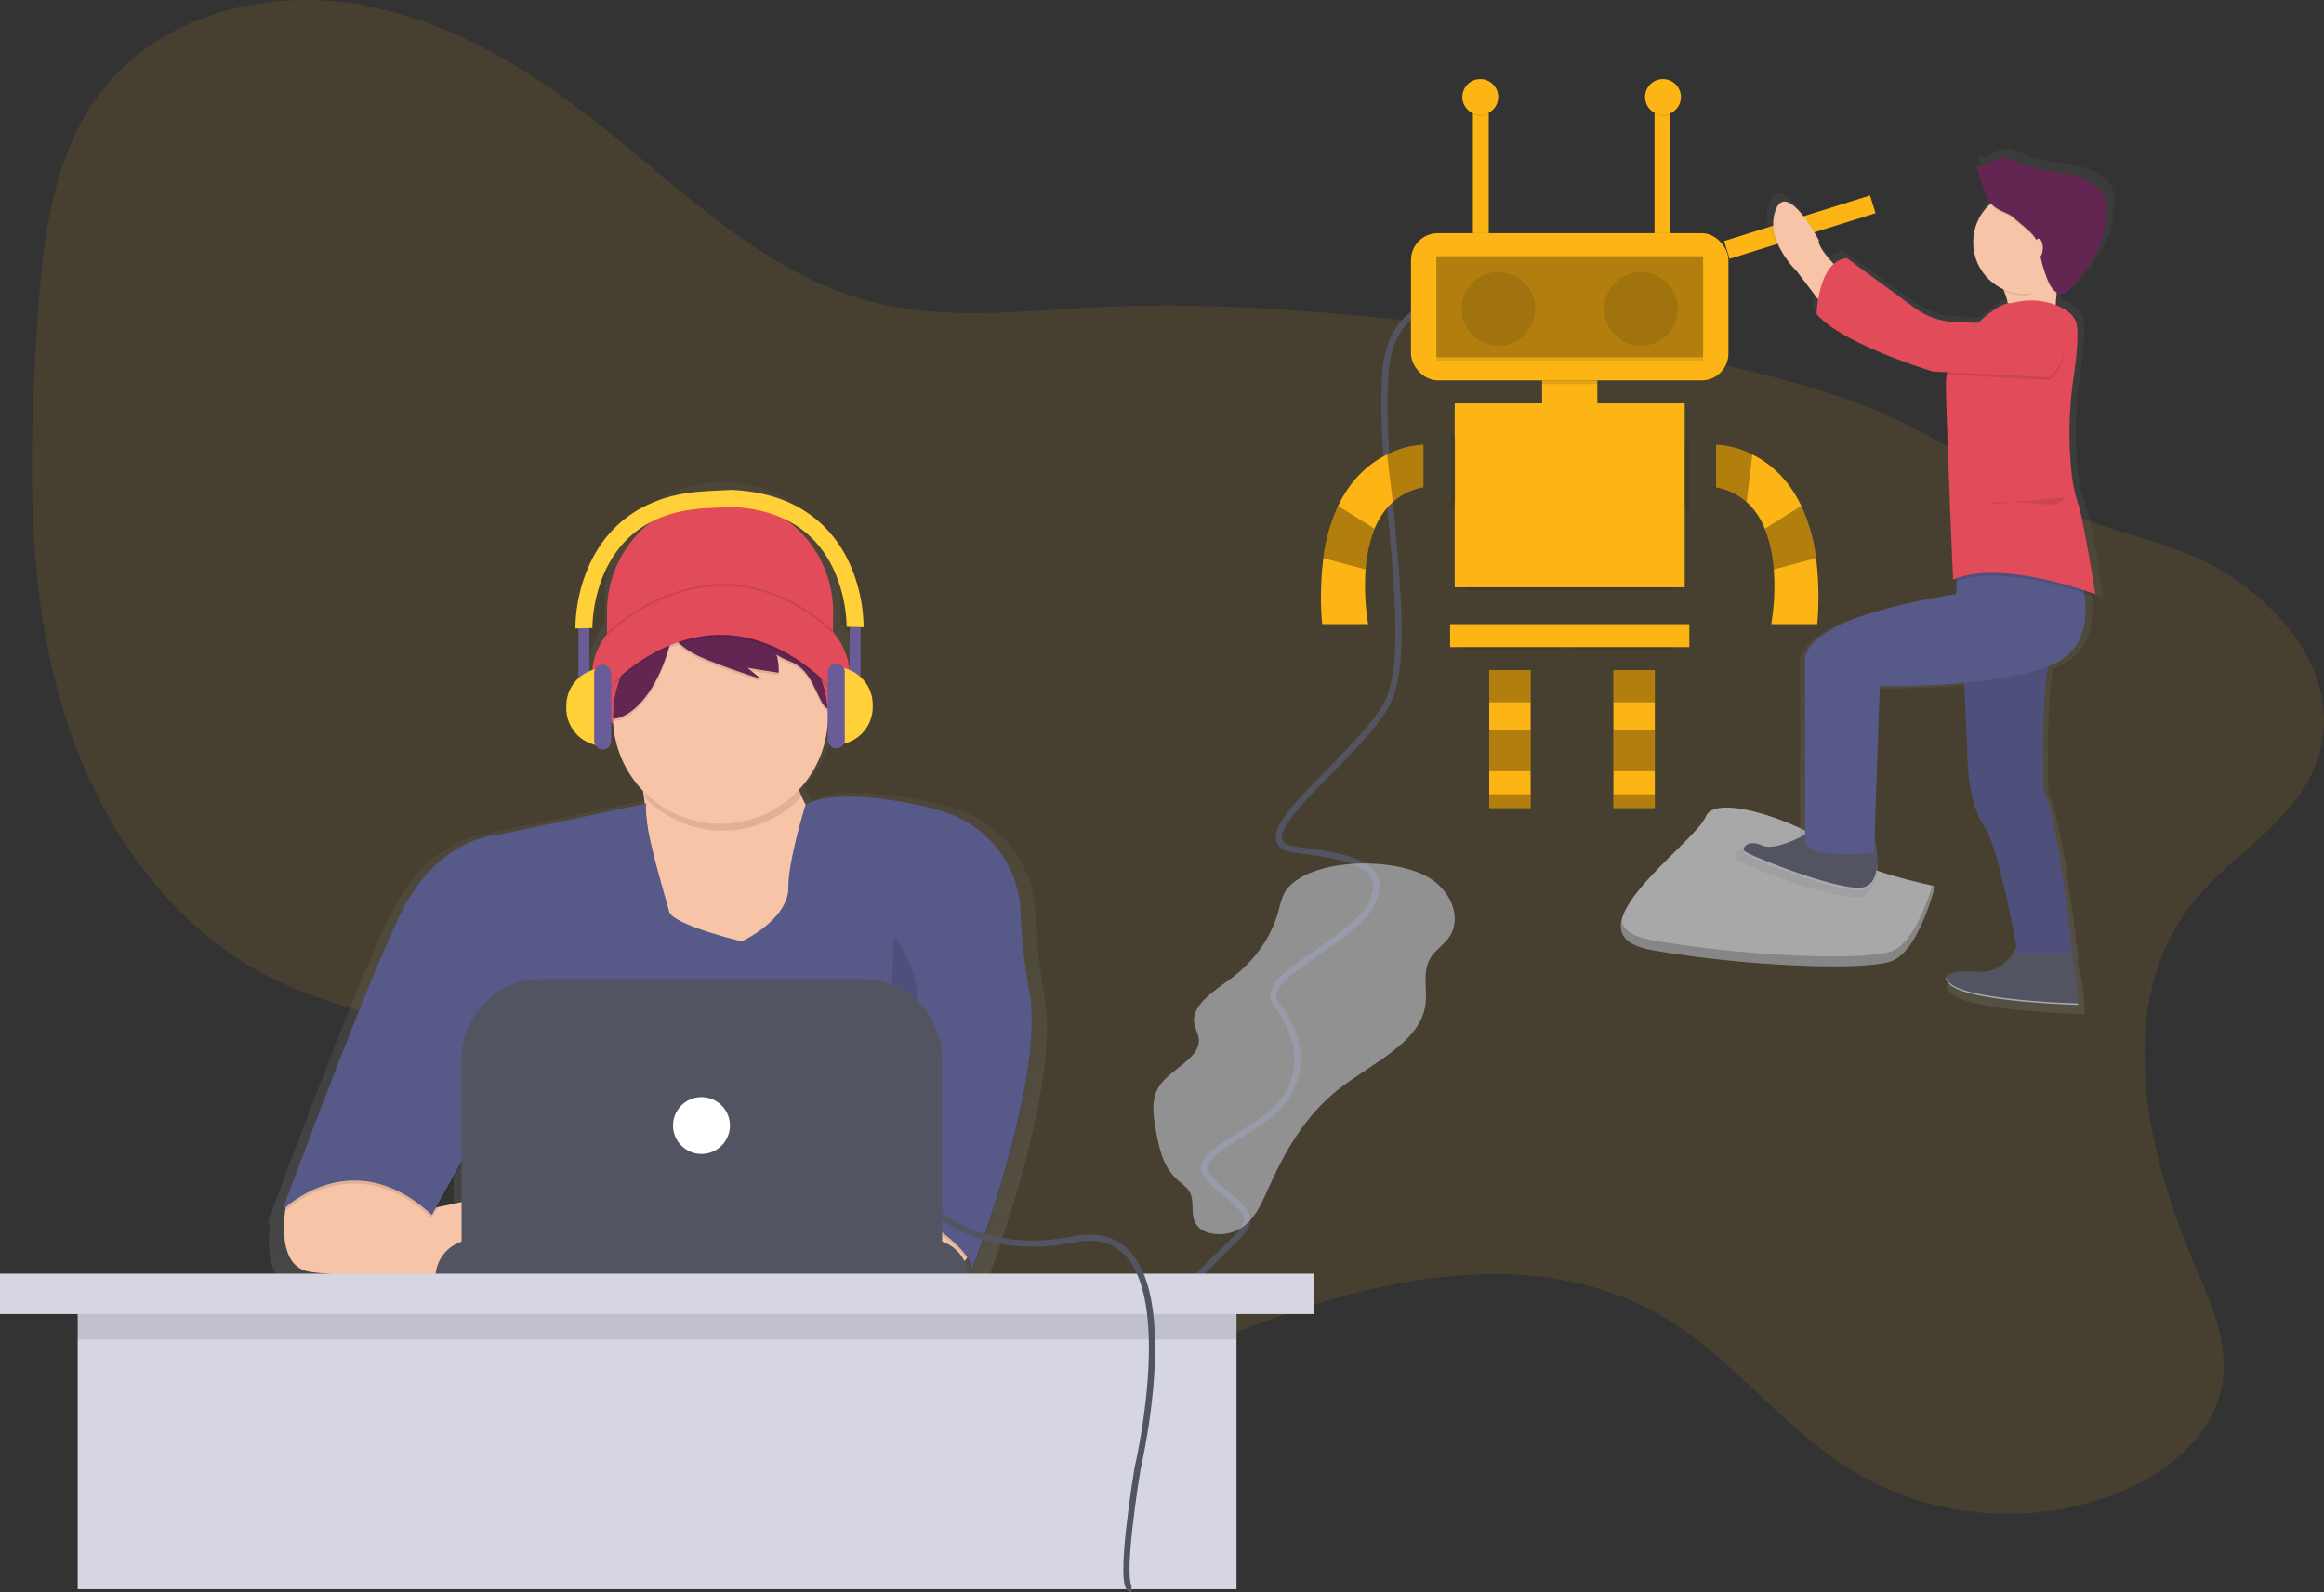 <svg id="afcf7ba7-9a9d-4a96-99b1-c6a86c14369d" data-name="Layer 1" xmlns="http://www.w3.org/2000/svg" xmlns:xlink="http://www.w3.org/1999/xlink" width="1124.677" height="770.768" viewBox="0 0 1124.677 770.768"><rect x="0" y="0" width="1124.677" height="770.768" fill="#333333" stroke="none"/><defs><linearGradient id="f93e83ed-aae3-4939-a31b-02dcc6721011" x1="969.14" y1="556.311" x2="969.14" y2="137.116" gradientUnits="userSpaceOnUse"><stop offset="0" stop-color="gray" stop-opacity="0.25"/><stop offset="0.535" stop-color="gray" stop-opacity="0.12"/><stop offset="1" stop-color="gray" stop-opacity="0.1"/></linearGradient><linearGradient id="e0229f75-5a20-4c1d-bfcf-9b57e2e8c95e" x1="355.664" y1="691.671" x2="355.664" y2="298.978" xlink:href="#f93e83ed-aae3-4939-a31b-02dcc6721011"/></defs><title>Firmware</title><path d="M1098.473,502.768c-37.663,47.884-23.031,117.837.902,173.86,8.013,18.757,17.076,38.602,13.695,58.717-4.134,24.598-26.087,42.584-49.137,52.116-42.018,17.377-92.298,13.236-130.906-10.782-33.365-20.756-57.259-54.51-91.193-74.321-56.788-33.154-129.072-20.634-190.736,2.204-43.626,16.157-91.323,37.169-134.672,20.284-30.503-11.881-51.588-40.8-63.076-71.453-5.547-14.8-9.573-30.819-20.165-42.55-6.297-6.974-14.515-11.924-22.933-16.098C333.381,556.63,236.292,577.041,161.627,534.767c-50.426-28.55-82.709-82.406-97.002-138.563S51.996,281.162,55.625,223.328c2.579-41.1,7.206-84.978,33.468-116.699,27.781-33.556,75.458-46.034,118.552-39.656S289.8,96.084,324.165,122.858c42.948,33.462,82.778,75.131,135.509,88.686,35.91,9.231,73.685,4.182,110.722,2.433,61.916-2.923,123.858,3.578,185.433,10.696,58.947,6.815,118.321,14.315,174.477,33.49,39.74,13.57,71.6,38.203,109.125,55.412,24.46,11.218,51.133,14.315,74.292,28.603,28.528,17.6,54.683,48.213,47.373,84.035C1154.147,460.271,1118.463,477.353,1098.473,502.768Z" transform="translate(-37.662 -65.366)" fill="#fdb515" opacity="0.1"/><path d="M772.706,212.225s-60.541-17.93-64.541,33.07,16,135,0,162-73.093,66.01-43.047,69.505,45.047,8.495,36.047,26.495-56,35-46,48,15,29,5,45-45,26-39,37,28,17,17,29-42.888,39.296-30.444,39.148" transform="translate(-37.662 -65.366)" fill="none" stroke="#535461" stroke-miterlimit="10" stroke-width="3"/><rect x="682.842" y="112.881" width="153.612" height="71.24" rx="12.97" fill="#fdb515"/><rect x="695.087" y="173.188" width="129.123" height="1.336" opacity="0.1"/><rect x="695.087" y="124.012" width="129.123" height="48.978" opacity="0.3"/><circle cx="725.141" cy="149.523" r="17.81" opacity="0.1"/><circle cx="794.155" cy="149.523" r="17.81" opacity="0.1"/><rect x="746.29" y="184.119" width="26.714" height="15.588" fill="#fdb515"/><rect x="703.992" y="195.253" width="111.313" height="89.05" fill="#fdb515"/><rect x="701.765" y="302.113" width="115.766" height="11.131" fill="#fdb515"/><polygon points="720.689 339.96 720.689 353.317 720.689 373.353 720.689 384.485 720.689 391.164 740.725 391.164 740.725 384.485 740.725 373.353 740.725 353.317 740.725 339.96 740.725 324.376 720.689 324.376 720.689 339.96" fill="#fdb515"/><polygon points="780.798 324.376 780.798 339.96 780.798 353.317 780.798 373.353 780.798 384.485 780.798 391.164 800.834 391.164 800.834 384.485 800.834 373.353 800.834 353.317 800.834 339.96 800.834 324.376 780.798 324.376" fill="#fdb515"/><path d="M726.492,280.656v20.591a30.119,30.119,0,0,0-14.801,7.135A35.014,35.014,0,0,0,702.88,321.301a65.632,65.632,0,0,0-4.339,19.722,112.766,112.766,0,0,0,1.232,26.458h-22.262a151.971,151.971,0,0,1,.583-31.932,84.744,84.744,0,0,1,7.145-25.308c6.45-13.528,15.623-20.867,23.683-24.853A43.74,43.74,0,0,1,726.492,280.656Z" transform="translate(-37.662 -65.366)" fill="#fdb515"/><rect x="720.689" y="324.376" width="20.036" height="15.584" opacity="0.3"/><rect x="720.689" y="353.317" width="20.036" height="20.036" opacity="0.3"/><rect x="720.689" y="384.485" width="20.036" height="6.679" opacity="0.3"/><rect x="780.798" y="324.376" width="20.036" height="15.584" opacity="0.3"/><rect x="780.798" y="353.317" width="20.036" height="20.036" opacity="0.3"/><rect x="780.798" y="384.485" width="20.036" height="6.679" opacity="0.3"/><path d="M726.492,280.656v20.591a30.119,30.119,0,0,0-14.801,7.135l-2.77-22.993A43.74,43.74,0,0,1,726.492,280.656Z" transform="translate(-37.662 -65.366)" opacity="0.3"/><path d="M702.88,321.301a65.632,65.632,0,0,0-4.339,19.722l-20.448-5.474a84.744,84.744,0,0,1,7.145-25.308Z" transform="translate(-37.662 -65.366)" opacity="0.3"/><path d="M868.128,280.656v20.591a30.119,30.119,0,0,1,14.801,7.135,35.014,35.014,0,0,1,8.811,12.92,65.632,65.632,0,0,1,4.339,19.722,112.766,112.766,0,0,1-1.232,26.458h22.262a151.97,151.97,0,0,0-.583-31.932,84.744,84.744,0,0,0-7.145-25.308c-6.45-13.528-15.623-20.867-23.683-24.853A43.74,43.74,0,0,0,868.128,280.656Z" transform="translate(-37.662 -65.366)" fill="#fdb515"/><path d="M868.128,280.656v20.591a30.119,30.119,0,0,1,14.801,7.135l2.77-22.993A43.74,43.74,0,0,0,868.128,280.656Z" transform="translate(-37.662 -65.366)" opacity="0.3"/><path d="M891.74,321.301a65.632,65.632,0,0,1,4.339,19.722l20.448-5.474a84.744,84.744,0,0,0-7.145-25.308Z" transform="translate(-37.662 -65.366)" opacity="0.3"/><rect x="746.29" y="184.119" width="26.714" height="1.845" opacity="0.1"/><path d="M854.944,276.485V313.768a7.768,7.768,0,0,1-2.07-5.285V281.765A7.755,7.755,0,0,1,854.944,276.485Z" transform="translate(-37.662 -65.366)" opacity="0.1"/><path d="M742.049,278.944v27.91a7.76,7.76,0,0,1-2.075,4.722V274.221A7.76,7.76,0,0,1,742.049,278.944Z" transform="translate(-37.662 -65.366)" opacity="0.1"/><rect x="709.559" y="284.305" width="100.18" height="1.319" opacity="0.1"/><rect x="707.331" y="313.247" width="48.976" height="1.022" opacity="0.1"/><rect x="760.763" y="313.247" width="48.976" height="1.022" opacity="0.1"/><rect x="712.794" y="46.953" width="7.666" height="65.928" fill="#fdb515"/><rect x="800.698" y="46.953" width="7.666" height="65.928" fill="#fdb515"/><circle cx="716.372" cy="47.464" r="8.688" opacity="0.1"/><circle cx="716.372" cy="46.953" r="8.688" fill="#fdb515"/><circle cx="804.787" cy="47.464" r="8.688" opacity="0.1"/><circle cx="804.787" cy="46.953" r="8.688" fill="#fdb515"/><path d="M661.667,494.291c-3.418,3.422-4.198,8.123-5.412,12.481-3.467,12.443-11.63,23.922-23.008,32.352-8.334,6.175-19.506,13.013-17.531,22.227.472,2.202,1.72,4.256,2.047,6.477,1.419,9.61-13.272,14.674-18.959,23.083-4.236,6.265-3.104,14.025-1.845,21.161,1.541,8.734,3.405,18.052,10.571,24.482,1.933,1.735,4.238,3.241,5.587,5.333,3.023,4.688.395,10.832,3.143,15.64,3.664,6.41,15.203,6.689,21.899,2.366s9.791-11.428,12.758-18.091c8.02-18.007,17.88-36.074,34.549-49.187,15.982-12.572,39.231-22.326,41.974-40.626,1.176-7.847-1.803-16.446,2.747-23.359,2.15-3.267,5.744-5.688,8.178-8.809,7.251-9.3,1.852-22.753-8.765-29.357C713.569,480.49,675.61,480.329,661.667,494.291Z" transform="translate(-37.662 -65.366)" fill="#dee3f3" opacity="0.5"/><rect x="871.666" y="170.795" width="74" height="9" transform="translate(-48.59 213.605) rotate(-17.351)" fill="#fdb515"/><path d="M974.087,494.311s-38.724-7.745-49.05-18.071-56.795-28.397-61.958-15.49-69.703,56.795-25.816,64.54,103.263,10.326,116.171,5.163S974.087,494.311,974.087,494.311Z" transform="translate(-37.662 -65.366)" fill="#a8a8a8"/><path d="M837.262,520.494c43.887,7.745,103.263,10.326,116.171,5.163,9.83-3.932,16.661-22.824,19.362-31.616.817.174,1.291.269,1.291.269s-7.745,30.979-20.653,36.142-72.284,2.582-116.171-5.163c-12.668-2.236-16.291-7.486-14.927-14.13C823.419,515.495,827.833,518.83,837.262,520.494Z" transform="translate(-37.662 -65.366)" opacity="0.2"/><path d="M1060.083,156.703a11.375,11.375,0,0,0-3.205-4.441c-10.39-9.471-27.197-6.6-40.099-12.385-2.972-1.333-6.021-3.181-9.248-2.675-4.506.707-8.696,5.838-12.625,3.561l.281.857c-.094-.046-.188-.092-.281-.146q1.445,4.401,2.89,8.802c1.109,3.379,2.279,6.857,4.437,9.67a25.319,25.319,0,0,0,6.123,42.112c.136.295.271.59.403.889.122.055.248.103.372.156a29.562,29.562,0,0,1,1.907,6.131c-3.344.462-9.173,4.16-14.908,9.621l-11.467-.392a37.499,37.499,0,0,1-20.602-7.004L929.772,186.807a11.476,11.476,0,0,0-6.57,2.904c-4.258-4.436-7.871-9.071-7.564-11.786,0,0-15.946-29.844-21.744-14.922S904.766,193.558,904.766,193.558l10.575,13.7a57.635,57.635,0,0,0-.79,7.262c13.047,14.922,58.709,28.423,58.709,28.423l7.12.345c.015.131.027.241.04.35a24.244,24.244,0,0,0-.637,5.701c.004.276.009.564.014.853-.002.189-.017.38-.014.568.362,23.805,3.624,96.639,3.624,96.639.635-.283,1.29-.542,1.957-.785l-.508,6.47s-30.442,4.263-52.911,12.79-23.194,18.475-23.194,18.475v87.781c-6.42,3.294-16.546,7.622-21.744,5.306-5.643-2.515-8.741-.402-9.301,1.804h0v0a2.8,2.8,0,0,0-.025,1.326l.007.027a2.376,2.376,0,0,0,.216.563l.022.042a2.257,2.257,0,0,0,.383.503c2.174,2.132,49.287,20.607,60.159,17.765a7.515,7.515,0,0,0,.985-.332c.104-.043.198-.101.299-.148.201-.095.405-.187.592-.298.112-.066.212-.146.32-.218.163-.109.329-.214.481-.335.106-.084.201-.181.302-.271.14-.125.282-.246.413-.381.095-.099.18-.208.27-.312.123-.142.249-.281.363-.432.082-.109.156-.227.233-.34.11-.16.221-.318.322-.486.069-.116.131-.239.197-.359.097-.178.196-.356.285-.542.057-.12.108-.246.162-.369.086-.198.172-.395.25-.6.046-.121.086-.246.129-.369.076-.218.151-.436.218-.661.035-.117.065-.236.098-.355.066-.24.13-.481.187-.727.025-.109.047-.221.071-.331.056-.262.109-.526.156-.794.017-.099.032-.199.048-.298.046-.286.089-.574.125-.865.01-.083.019-.167.029-.251.036-.312.068-.624.094-.94.005-.066.01-.132.015-.198q.039-.505.063-1.013c.002-.045.004-.09.006-.136q.023-.543.03-1.085l.001-.068a59.5,59.5,0,0,0-1.399-12.604h0l2.63-74.784a407.789,407.789,0,0,0,42.653-1.571l1.56,35.679s0,23.449,7.973,34.108c6.823,9.122,14.707,49.465,16.839,60.911-2.93,5.585-8.533,12.492-18.289,12.279,0,0-18.358-1.587-17.322,3.462l.002.009a2.603,2.603,0,0,0,.115.387l.012.033a3.586,3.586,0,0,0,.199.423l.017.028c.073.13.159.265.254.403.019.028.038.056.059.085.107.149.224.301.357.458l.033.038c.122.143.258.289.402.439.04.041.08.083.122.125.164.165.337.332.529.506,9.422,8.527,64.508,9.948,64.508,9.948l-0-.033-0-.022-.001-.106-0-.031c-0-.054-.001-.123-.002-.198l-0-.029c-.032-2.467-.36-15.415-3.659-25.161h.764s-7.973-71.769-14.496-80.296c0,0-1.733-37.843,2.179-61.56.24-.087.483-.172.72-.261,18.272-6.824,19.569-23.631,17.687-35.98,3.457,1.111,5.507,1.872,5.507,1.872s-.063-.537-.181-1.487c.116.042.181.066.181.066s-.349-2.256-.922-5.779c-1.307-9.683-3.84-26.604-6.536-34.593-.435-1.756-.853-3.257-1.24-4.395a75.118,75.118,0,0,1-3.191-14.761,174.943,174.943,0,0,1-1.12-19.573,187.885,187.885,0,0,1,2.004-26.112c1.107-7.552,2.103-16.141,2.019-22.139a29.522,29.522,0,0,0-.436-6.238c-.968-4.428-5.239-7.308-9.681-9.14-.286-.118-.579-.215-.868-.325.108-1.679.25-3.58.433-5.586a4.775,4.775,0,0,0,3.694.748c1.909-.418,3.279-2.012,4.499-3.511,6.424-7.89,13.02-16.114,15.488-25.915a55.991,55.991,0,0,0,1.358-13.344q.002-.368,0-.737A14.512,14.512,0,0,0,1060.083,156.703Z" transform="translate(-37.662 -65.366)" fill="url(#f93e83ed-aae3-4939-a31b-02dcc6721011)"/><path d="M1001.594,195.164s9.733,14.599,7.647,21.551,22.941,2.781,22.941,2.781.695-27.112,5.561-33.369S1001.594,195.164,1001.594,195.164Z" transform="translate(-37.662 -65.366)" fill="#f7c4a7"/><path d="M937.29,204.549s-20.16-16.684-19.465-22.941c0,0-15.294-29.198-20.855-14.599S907.397,196.902,907.397,196.902l19.465,25.722Z" transform="translate(-37.662 -65.366)" fill="#f7c4a7"/><path d="M916.782,466.285s-18.77,11.818-26.417,8.342-10.428,2.086-8.342,4.171,47.272,20.16,57.7,17.38,5.124-25.553,5.124-25.553Z" transform="translate(-37.662 -65.366)" fill="#535461"/><path d="M1016.193,517.033s-4.519,19.117-20.16,18.77c0,0-23.636-2.086-14.599,6.257s61.871,9.733,61.871,9.733,0-28.502-9.733-34.759S1016.193,517.033,1016.193,517.033Z" transform="translate(-37.662 -65.366)" fill="#535461"/><path d="M987.691,382.168l2.086,48.663s0,22.941,7.647,33.369,16.684,62.566,16.684,62.566h26.417s-7.647-70.213-13.904-78.555c0,0-2.781-61.871,6.952-75.775Z" transform="translate(-37.662 -65.366)" fill="#575988"/><path d="M987.691,382.168l2.086,48.663s0,22.941,7.647,33.369,16.684,62.566,16.684,62.566h26.417s-7.647-70.213-13.904-78.555c0,0-2.781-61.871,6.952-75.775Z" transform="translate(-37.662 -65.366)" opacity="0.1"/><path d="M1042.61,338.371s15.989,38.235-13.208,49.358-82.031,9.733-82.031,9.733l-2.781,80.641s-32.674,4.171-33.369-6.257v-88.288s.695-9.733,22.246-18.075,50.748-12.513,50.748-12.513l1.39-18.075Z" transform="translate(-37.662 -65.366)" fill="#575988"/><path d="M1016.991,212.415a33.266,33.266,0,0,1,16.334,2.309c4.26,1.792,8.357,4.609,9.285,8.942,1.099,5.131-.12,16.638-1.518,26.372a181.635,181.635,0,0,0-.848,46.085c.717,6.386,1.705,11.955,3.061,14.441,4.171,7.647,8.342,43.796,8.342,43.796s-45.882-17.38-68.823-6.952c0,0-3.128-71.256-3.476-94.545-.269-18.033,22.593-38.583,30.24-39.278C1014.07,213.179,1012.538,212.877,1016.991,212.415Z" transform="translate(-37.662 -65.366)" opacity="0.1"/><path d="M1016.991,211.025a33.266,33.266,0,0,1,16.334,2.309c4.26,1.792,8.357,4.609,9.285,8.942,1.099,5.131-.12,16.638-1.518,26.372a181.635,181.635,0,0,0-.848,46.085,74.75,74.75,0,0,0,3.061,14.441c3.128,9.385,8.342,43.796,8.342,43.796s-45.882-17.38-68.823-6.952c0,0-3.128-71.256-3.476-94.545-.269-18.033,22.593-38.583,30.24-39.278C1014.07,211.789,1012.538,211.487,1016.991,211.025Z" transform="translate(-37.662 -65.366)" fill="#e14b5a"/><path d="M1029.402,249.388l-49.358-2.781s-3.141-24.198,3.984-23.95l48.85,1.704S1043.305,236.875,1029.402,249.388Z" transform="translate(-37.662 -65.366)" opacity="0.1"/><path d="M1029.402,247.998,973.092,245.217s-43.796-13.208-56.31-27.807c0,0,.695-25.722,14.599-27.112l32.887,24.117a35.507,35.507,0,0,0,19.76,6.852l48.85,1.704S1043.305,235.485,1029.402,247.998Z" transform="translate(-37.662 -65.366)" fill="#e14b5a"/><path d="M1031.835,198.292c.826-6.592,3.816-8.779,5.909-11.47,4.866-6.257-36.149,9.037-36.149,9.037a73.743,73.743,0,0,1,5.544,10.229,24.923,24.923,0,0,0,10.445,2.285C1023.631,208.372,1027.509,201.863,1031.835,198.292Z" transform="translate(-37.662 -65.366)" opacity="0.1"/><circle cx="979.922" cy="117.285" r="25.027" fill="#f7c4a7"/><path d="M1001.78,165.109c-2.665-2.911-3.946-6.794-5.155-10.551l-2.772-8.611c3.769,2.227,7.787-2.792,12.109-3.484,3.095-.496,6.019,1.313,8.87,2.617,12.374,5.66,28.495,2.851,38.46,12.116a11.123,11.123,0,0,1,3.074,4.345,14.537,14.537,0,0,1,.558,4.9,55.834,55.834,0,0,1-1.303,13.055c-2.366,9.589-8.693,17.634-14.855,25.353-1.171,1.467-2.484,3.026-4.315,3.435-3.577.799-6.345-3.068-7.729-6.461a68.753,68.753,0,0,1-4.033-13.952,18.281,18.281,0,0,0-1.652-5.897c-2.154-3.819-7.464-7.432-10.693-10.39C1009.17,168.676,1004.745,168.347,1001.78,165.109Z" transform="translate(-37.662 -65.366)" opacity="0.1"/><path d="M1001.78,164.414c-2.665-2.911-3.946-6.794-5.155-10.551l-2.772-8.611c3.769,2.227,7.787-2.792,12.109-3.484,3.095-.496,6.019,1.313,8.87,2.617,12.374,5.66,28.495,2.851,38.46,12.116a11.123,11.123,0,0,1,3.074,4.345,14.537,14.537,0,0,1,.558,4.9,55.834,55.834,0,0,1-1.303,13.055c-2.366,9.589-8.693,17.634-14.855,25.353-1.171,1.467-2.484,3.026-4.315,3.435-3.577.799-6.345-3.068-7.729-6.461a68.753,68.753,0,0,1-4.033-13.952,18.281,18.281,0,0,0-1.652-5.897c-2.154-3.819-7.464-7.432-10.693-10.39C1009.17,167.981,1004.745,167.652,1001.78,164.414Z" transform="translate(-37.662 -65.366)" fill="#632652"/><ellipse cx="986.526" cy="120.065" rx="2.086" ry="4.519" fill="#f7c4a7"/><path d="M1036.701,306.045s-1.39,4.171-8.342,3.476-27.112-2.086-27.112,0" transform="translate(-37.662 -65.366)" opacity="0.1"/><path d="M981.434,541.364a5.889,5.889,0,0,1-2.023-2.901c-.182.903.376,2.076,2.023,3.596,9.037,8.342,61.871,9.733,61.871,9.733s0-.246-.008-.695C1042.964,551.088,990.443,549.68,981.434,541.364Z" transform="translate(-37.662 -65.366)" fill="#fff" opacity="0.5"/><path d="M939.723,494.787c-10.428,2.781-55.614-15.294-57.7-17.38a2.257,2.257,0,0,1-.578-1.016,2.499,2.499,0,0,0,.578,2.407c2.086,2.086,47.272,20.16,57.7,17.38,5.367-1.431,6.563-8.157,6.464-14.35C946.085,487.602,944.69,493.463,939.723,494.787Z" transform="translate(-37.662 -65.366)" fill="#fff" opacity="0.5"/><path d="M543.159,548.066A298.407,298.407,0,0,1,538.683,507.017v-0a54.99,54.99,0,0,0-38.697-50.218c-3.949-1.215-8.304-2.351-13.106-3.37-42.128-8.948-54.926-1.135-56.38-.108a54.018,54.018,0,0,1-3.189-6.966c-.072-.244-.138-.491-.206-.737a53.933,53.933,0,0,0,14.41-32.494c7.027-7.126,11.132-15.722,11.132-24.978,0-7.96-3.04-15.432-8.359-21.9V353.684a54.705,54.705,0,0,0-54.705-54.705h-4.436a54.705,54.705,0,0,0-54.705,54.705v13.559a33.959,33.959,0,0,0-7.563,20.902c0,9.061,3.938,17.489,10.697,24.525a53.942,53.942,0,0,0,15.014,33.545c.296,2.054.6,4.266.899,6.597L274.113,468.754s-29.059,1.194-47.768,39.807c-15.839,32.688-47.367,116.725-56.669,141.744l-0,0-0.0 0c-1.686,4.534-2.643,7.133-2.643,7.133s.308-.312.901-.845c-.585,1.581-.901,2.437-.901,2.437s.458-.462,1.327-1.223c-1.32,10.47-1.509,28.441,12.207,30.68,11.497,1.877,41.112,2.648,63.492,2.964v.021h1.552c14.83.199,26.113.199,26.113.199v-.199H512.355V689.006a16.586,16.586,0,0,0-1.326-6.518q.173-.2.335-.402a13.208,13.208,0,0,1,2.497,5.79,5.796,5.796,0,0,1-.113.611s.05-.128.142-.368a6.196,6.196,0,0,1-.142,1.961s30.873-79.548,30.543-127.045A80.473,80.473,0,0,0,543.159,548.066ZM350.72,463.554a55.192,55.192,0,0,1-.764-6.86l.002-.063C350.224,458.864,350.481,461.18,350.72,463.554Zm-93.525,170.862V653.375l-11.884,2.538Z" transform="translate(-37.662 -65.366)" fill="url(#e0229f75-5a20-4c1d-bfcf-9b57e2e8c95e)"/><path d="M348.466,241.263h0A54.705,54.705,0,0,1,403.171,295.969v23.336a0,0,0,0,1,0,0H293.76a0,0,0,0,1,0,0V295.969A54.705,54.705,0,0,1,348.466,241.263Z" fill="#e14b5a"/><ellipse cx="348.848" cy="326.956" rx="62.356" ry="42.846" fill="#e14b5a"/><path d="M346.533,433.829s13.007,68.095,0,86.457,39.786,25.631,39.786,25.631L441.024,526.025l7.651-48.967s-33.282-18.745-26.396-56.618Z" transform="translate(-37.662 -65.366)" fill="#f7c4a7"/><path d="M507.971,663.362s3.443,14.92-15.302,17.598A106.009,106.009,0,0,1,459.313,680.562l-4.135-37.476h43.611Z" transform="translate(-37.662 -65.366)" fill="#f7c4a7"/><path d="M176.923,644.265s-8.278,33.634,10.467,36.694,87.605,3.06,87.605,3.06V644.234l-31.172,6.658-29.271-28.081Z" transform="translate(-37.662 -65.366)" fill="#f7c4a7"/><path d="M350.55,455.826l-73.259,15.493s-27.927,1.148-45.907,38.255S174.383,652.65,174.383,652.65s33.282-33.665,72.303,2.295l26.014-47.054-5.738,74.598H468.568v-35.195s42.081,22.571,39.021,35.195c0,0,36.009-92.781,28.265-134.948a286.777,286.777,0,0,1-4.302-39.45v-0A52.847,52.847,0,0,0,494.362,459.83c-3.795-1.168-7.981-2.259-12.596-3.239-43.229-9.181-54.323,0-54.323,0s-8.374,27.246-8.225,39.594c.191,15.876-22.571,26.396-22.571,26.396s-33.665-8.034-35.195-14.537S347.872,463.477,350.55,455.826Z" transform="translate(-37.662 -65.366)" opacity="0.1"/><path d="M350.55,454.296,277.291,469.789S249.364,470.937,231.384,508.045,174.383,651.12,174.383,651.12s33.282-33.665,72.303,2.295l26.014-47.054-5.738,74.598H468.568v-35.195s42.081,22.571,39.021,35.195c0,0,36.009-92.781,28.265-134.948a286.777,286.777,0,0,1-4.302-39.45v-0a52.847,52.847,0,0,0-37.19-48.262c-3.795-1.168-7.981-2.259-12.596-3.239-43.229-9.181-54.323,0-54.323,0s-8.374,27.246-8.225,39.594c.191,15.876-22.571,26.396-22.571,26.396s-33.665-8.034-35.195-14.537S347.872,461.947,350.55,454.296Z" transform="translate(-37.662 -65.366)" fill="#575988"/><path d="M425.423,451.045a51.781,51.781,0,0,1-1.996-27.162l-75.746,13.389s1.093,5.724,2.329,14.301a52.019,52.019,0,0,0,75.413-.528Z" transform="translate(-37.662 -65.366)" opacity="0.1"/><path d="M438.346,412.023a52.027,52.027,0,0,1-104.04,1.262c-.011-.421-.015-.842-.015-1.262a52.039,52.039,0,0,1,29.166-46.752q2.341-1.142,4.809-2.058a52.399,52.399,0,0,1,26.798-2.487.029.029,0,0,0,.019.004,51.987,51.987,0,0,1,43.148,47.846Q438.346,410.286,438.346,412.023Z" transform="translate(-37.662 -65.366)" fill="#f7c4a7"/><g opacity="0.1"><path d="M368.193,364.434a.767.767,0,0,1,.073-.046q-2.467.912-4.809,2.058a52.039,52.039,0,0,0-29.166,46.752c0,.421.004.842.015,1.262a11.557,11.557,0,0,0,4.667-1.121c12.686-5.918,20.295-24.032,23.282-36.664C363.327,372.154,364.352,367.058,368.193,364.434Z" transform="translate(-37.662 -65.366)"/><path d="M408.017,365.895a51.597,51.597,0,0,0-12.934-3.99,16.69,16.69,0,0,1,9.288,5.834,23.786,23.786,0,0,1,2.843,5.069,52.167,52.167,0,0,0-43.758.907c3.267,7.158,13.393,11.063,20.153,13.676q11.104,4.287,22.467,7.839-3.345-2.72-6.691-5.432,7.552,1.199,15.107,2.402a26.169,26.169,0,0,0-1.055-8.905c2.876,2.332,6.732,3.114,9.872,5.095,5.888,3.711,8.336,10.872,11.546,17.047a11.01,11.01,0,0,0,3.374,4.315A52.049,52.049,0,0,0,408.017,365.895Z" transform="translate(-37.662 -65.366)"/></g><path d="M368.193,363.259a.767.767,0,0,1,.073-.046q-2.467.912-4.809,2.058a52.039,52.039,0,0,0-29.166,46.752c0,.421.004.842.015,1.262a11.557,11.557,0,0,0,4.667-1.121c12.686-5.918,20.295-24.032,23.282-36.664C363.327,370.979,364.352,365.883,368.193,363.259Z" transform="translate(-37.662 -65.366)" fill="#632652"/><path d="M408.017,364.72a51.597,51.597,0,0,0-12.934-3.99,16.69,16.69,0,0,1,9.288,5.834,23.786,23.786,0,0,1,2.843,5.069,52.167,52.167,0,0,0-43.758.907c3.267,7.158,13.393,11.063,20.153,13.676q11.104,4.287,22.467,7.839-3.345-2.72-6.691-5.432,7.552,1.199,15.107,2.402a26.169,26.169,0,0,0-1.055-8.905c2.876,2.332,6.732,3.114,9.872,5.095,5.888,3.711,8.336,10.872,11.546,17.047a11.01,11.01,0,0,0,3.374,4.315A52.049,52.049,0,0,0,408.017,364.72Z" transform="translate(-37.662 -65.366)" fill="#632652"/><path d="M328.362,403.443s53.558-66.565,115.532,0l-5.356-14.92s-29.074-42.464-49.732-33.282-40.933,15.685-40.933,15.685Z" transform="translate(-37.662 -65.366)" opacity="0.1"/><path d="M328.362,402.268s53.558-66.565,115.532,0l-5.356-14.92s-29.074-42.464-49.732-33.282S347.872,369.751,347.872,369.751Z" transform="translate(-37.662 -65.366)" fill="#e14b5a"/><path d="M284.368,545.726s-11.477,30.604,4.591,58.148-14.155,39.021-14.155,39.021" transform="translate(-37.662 -65.366)" opacity="0.1"/><path d="M470.289,518.182s19.893,25.249,6.886,47.819-12.242,76.894-12.242,76.894" transform="translate(-37.662 -65.366)" opacity="0.1"/><path d="M229.109,600.1H450.225a18.363,18.363,0,0,1,18.363,18.363v0a0,0,0,0,1,0,0H210.746a0,0,0,0,1,0,0v0a18.363,18.363,0,0,1,18.363-18.363Z" fill="#535461"/><path d="M262.37,473.857h154.593a39,39,0,0,1,39,39V604.308a0,0,0,0,1,0,0H223.37a0,0,0,0,1,0,0V512.857A39,39,0,0,1,262.37,473.857Z" fill="#535461"/><circle cx="339.476" cy="544.821" r="13.772" fill="#fff"/><path d="M331.422,372.233s52.639-52.611,109.411-.959" transform="translate(-37.662 -65.366)" fill="none" stroke="#000" stroke-miterlimit="10" opacity="0.1"/><rect x="411.186" y="303.516" width="5.287" height="29.959" fill="#6a5c99"/><path d="M404.137,322.901h0a18.21,18.21,0,0,1,18.21,18.21v1.175a18.21,18.21,0,0,1-18.21,18.21h0a0,0,0,0,1,0,0V322.901a0,0,0,0,1,0,0Z" fill="#ffd037"/><rect x="400.613" y="321.138" width="8.224" height="41.12" rx="4.112" fill="#6a5c99"/><rect x="317.581" y="369.469" width="5.287" height="29.959" transform="translate(602.786 703.531) rotate(-180)" fill="#6a5c99"/><path d="M311.706,388.854h0a18.21,18.21,0,0,1,18.21,18.21v1.175a18.21,18.21,0,0,1-18.21,18.21h0a0,0,0,0,1,0,0V388.854A0,0,0,0,1,311.706,388.854Z" transform="translate(603.961 749.937) rotate(180)" fill="#ffd037"/><rect x="325.217" y="387.092" width="8.224" height="41.12" rx="4.112" transform="translate(620.996 749.937) rotate(-180)" fill="#6a5c99"/><path d="M448.221,336.86c-7.158-14.884-22.749-32.88-56.357-34.316l.003-.041-.403.019-.026-.001-0.0.003-11.906.567.001.058c-33.386,1.537-48.904,19.462-56.039,34.299a77.157,77.157,0,0,0-7.381,32.122l4.111-.101,4.111-.094a69.963,69.963,0,0,1,6.695-28.62c9.064-18.615,25.739-28.516,49.563-29.429l-0-.007,10.53-.583-0.0.003c23.824.913,40.499,10.815,49.563,29.429a69.963,69.963,0,0,1,6.695,28.62l4.111.094,4.111.101A77.157,77.157,0,0,0,448.221,336.86Z" transform="translate(-37.662 -65.366)" fill="#ffd037"/><rect x="37.615" y="618.704" width="560.778" height="150.562" fill="#d6d6e3"/><rect x="37.615" y="628.838" width="560.778" height="19.544" opacity="0.1"/><rect y="616.533" width="636.004" height="19.544" fill="#d6d6e3"/><path d="M473.166,633.295s24,44,84,32,31,111,31,111-9.817,58.676-2.909,58.338" transform="translate(-37.662 -65.366)" fill="none" stroke="#535461" stroke-miterlimit="10" stroke-width="3"/></svg>